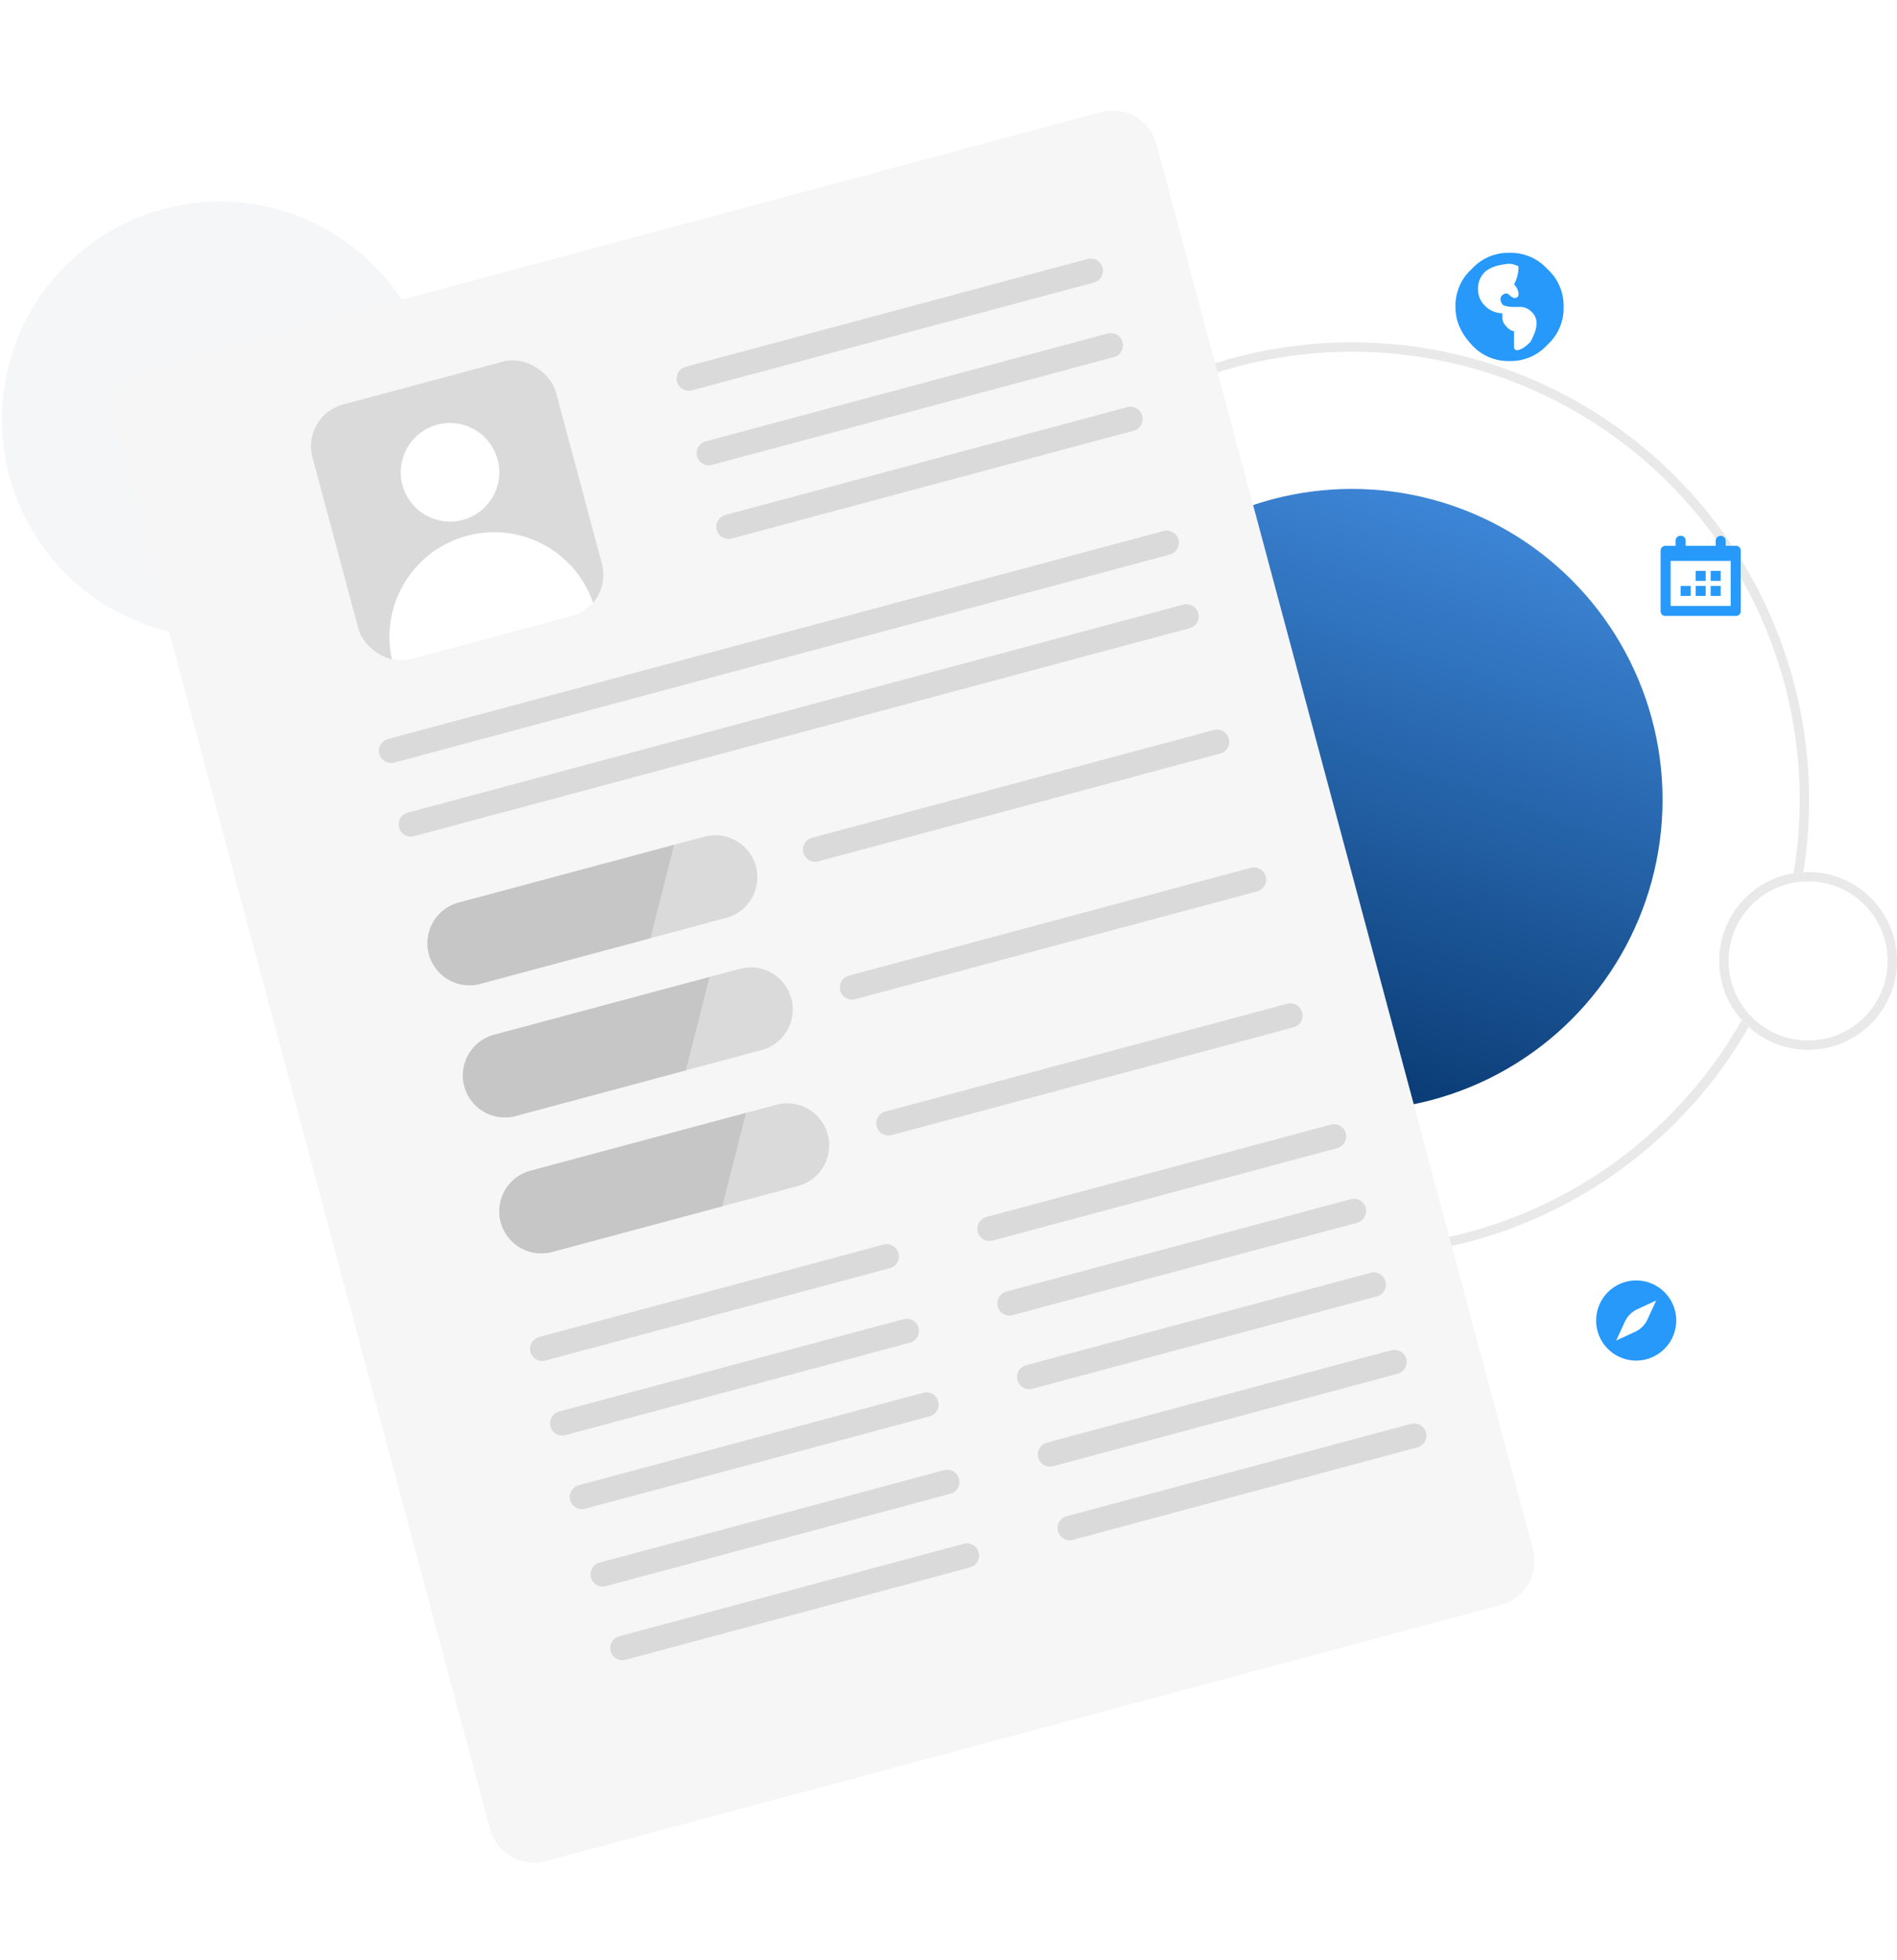<svg xmlns="http://www.w3.org/2000/svg" xmlns:xlink="http://www.w3.org/1999/xlink" width="1011.527" height="1044.65" viewBox="0 0 1011.527 1044.65">
  <defs>
    <linearGradient id="linear-gradient" x1="0.869" y1="-0.06" x2="0.5" y2="1" gradientUnits="objectBoundingBox">
      <stop offset="0" stop-color="#4591e6"/>
      <stop offset="1" stop-color="#083971"/>
    </linearGradient>
    <filter id="Trazado_123" x="0" y="0" width="870.807" height="1044.65" filterUnits="userSpaceOnUse">
      <feOffset dx="-24" dy="19" input="SourceAlpha"/>
      <feGaussianBlur stdDeviation="18" result="blur"/>
      <feFlood flood-opacity="0.078"/>
      <feComposite operator="in" in2="blur"/>
      <feComposite in="SourceGraphic"/>
    </filter>
    <clipPath id="clip-path">
      <rect id="Rectángulo_1469" data-name="Rectángulo 1469" width="134.378" height="140.628" rx="23" fill="none"/>
    </clipPath>
    <clipPath id="clip-path-2">
      <rect width="57.643" height="57.643" fill="none"/>
    </clipPath>
    <clipPath id="clip-path-3">
      <rect width="42.711" height="42.711" fill="none"/>
    </clipPath>
  </defs>
  <g id="img-curriculum" transform="translate(-106.963 -1853.909)">
    <g id="Elipse_8" data-name="Elipse 8" transform="translate(584.076 2036.377)" fill="none" stroke="#e9e9e9" stroke-width="5">
      <circle cx="243.768" cy="243.768" r="243.768" stroke="none"/>
      <circle cx="243.768" cy="243.768" r="241.268" fill="none"/>
    </g>
    <ellipse id="Elipse_7" data-name="Elipse 7" cx="165.637" cy="165.637" rx="165.637" ry="165.637" transform="translate(662.207 2114.508)" fill="url(#linear-gradient)"/>
    <g id="Elipse_9" data-name="Elipse 9" transform="translate(1023.692 2318.69)" fill="#fff" stroke="#e9e9e9" stroke-width="5">
      <ellipse cx="47.399" cy="47.399" rx="47.399" ry="47.399" stroke="none"/>
      <ellipse cx="47.399" cy="47.399" rx="44.899" ry="44.899" fill="none"/>
    </g>
    <circle id="Elipse_10" data-name="Elipse 10" cx="116.154" cy="116.154" r="116.154" transform="translate(108 1961.372)" fill="#f5f6f8"/>
    <g id="Grupo_63" data-name="Grupo 63" transform="matrix(0.966, -0.259, 0.259, 0.966, 184.963, 2036.663)">
      <g transform="matrix(0.97, 0.26, -0.26, 0.97, -28.04, -196.71)" filter="url(#Trazado_123)">
        <path id="Trazado_123-2" data-name="Trazado 123" d="M23.96,0H546.915a23.96,23.96,0,0,1,23.96,23.96V792.766a23.96,23.96,0,0,1-23.96,23.96H23.96A23.96,23.96,0,0,1,0,792.766V23.96A23.96,23.96,0,0,1,23.96,0Z" transform="matrix(0.97, -0.26, 0.26, 0.97, 78, 182.75)" fill="#f6f6f6"/>
      </g>
      <rect id="Rectángulo_1468" data-name="Rectángulo 1468" width="134.378" height="140.628" rx="23" transform="translate(69.775 58.897)" fill="#dadada"/>
      <line id="Línea_1" data-name="Línea 1" x2="221.879" transform="translate(274.47 93.273)" fill="none" stroke="#dadada" stroke-linecap="round" stroke-linejoin="round" stroke-width="13"/>
      <line id="Línea_2" data-name="Línea 2" x2="221.879" transform="translate(274.47 134.419)" fill="none" stroke="#dadada" stroke-linecap="round" stroke-linejoin="round" stroke-width="13"/>
      <line id="Línea_3" data-name="Línea 3" x2="221.879" transform="translate(274.47 175.045)" fill="none" stroke="#dadada" stroke-linecap="round" stroke-linejoin="round" stroke-width="13"/>
      <line id="Línea_4" data-name="Línea 4" x2="190.148" transform="translate(65.079 572.474)" fill="none" stroke="#dadada" stroke-linecap="round" stroke-linejoin="round" stroke-width="13"/>
      <line id="Línea_5" data-name="Línea 5" x2="190.148" transform="translate(65.079 613.621)" fill="none" stroke="#dadada" stroke-linecap="round" stroke-linejoin="round" stroke-width="13"/>
      <line id="Línea_6" data-name="Línea 6" x2="190.148" transform="translate(65.079 654.247)" fill="none" stroke="#dadada" stroke-linecap="round" stroke-linejoin="round" stroke-width="13"/>
      <line id="Línea_7" data-name="Línea 7" x2="190.148" transform="translate(311.972 572.474)" fill="none" stroke="#dadada" stroke-linecap="round" stroke-linejoin="round" stroke-width="13"/>
      <line id="Línea_8" data-name="Línea 8" x2="190.148" transform="translate(311.972 613.621)" fill="none" stroke="#dadada" stroke-linecap="round" stroke-linejoin="round" stroke-width="13"/>
      <line id="Línea_9" data-name="Línea 9" x2="190.148" transform="translate(311.972 654.247)" fill="none" stroke="#dadada" stroke-linecap="round" stroke-linejoin="round" stroke-width="13"/>
      <line id="Línea_10" data-name="Línea 10" x2="190.148" transform="translate(65.079 696.96)" fill="none" stroke="#dadada" stroke-linecap="round" stroke-linejoin="round" stroke-width="13"/>
      <line id="Línea_11" data-name="Línea 11" x2="190.148" transform="translate(65.079 737.586)" fill="none" stroke="#dadada" stroke-linecap="round" stroke-linejoin="round" stroke-width="13"/>
      <line id="Línea_12" data-name="Línea 12" x2="190.148" transform="translate(311.972 696.96)" fill="none" stroke="#dadada" stroke-linecap="round" stroke-linejoin="round" stroke-width="13"/>
      <line id="Línea_13" data-name="Línea 13" x2="190.148" transform="translate(311.972 737.586)" fill="none" stroke="#dadada" stroke-linecap="round" stroke-linejoin="round" stroke-width="13"/>
      <line id="Línea_14" data-name="Línea 14" x2="221.879" transform="translate(274.47 353.183)" fill="none" stroke="#dadada" stroke-linecap="round" stroke-linejoin="round" stroke-width="13"/>
      <line id="Línea_15" data-name="Línea 15" x2="221.879" transform="translate(274.47 429.231)" fill="none" stroke="#dadada" stroke-linecap="round" stroke-linejoin="round" stroke-width="13"/>
      <line id="Línea_16" data-name="Línea 16" x2="428.135" transform="translate(69.776 243.796)" fill="none" stroke="#dadada" stroke-linecap="round" stroke-linejoin="round" stroke-width="13"/>
      <line id="Línea_17" data-name="Línea 17" x2="428.135" transform="translate(69.776 284.424)" fill="none" stroke="#dadada" stroke-linecap="round" stroke-linejoin="round" stroke-width="13"/>
      <path id="Trazado_116" data-name="Trazado 116" d="M180.221,22.4a22.4,22.4,0,0,1-22.4,22.4H22.4A22.4,22.4,0,0,1,0,22.4H0A22.4,22.4,0,0,1,22.4,0H157.824a22.4,22.4,0,0,1,22.4,22.4Z" transform="translate(61.463 331.274)" fill="#dadada"/>
      <path id="Trazado_117" data-name="Trazado 117" d="M141.058,0H22.4a22.4,22.4,0,1,0,0,44.795H116Z" transform="translate(61.463 331.274)" fill="#c6c6c6"/>
      <path id="Trazado_118" data-name="Trazado 118" d="M180.221,22.4a22.4,22.4,0,0,1-22.4,22.4H22.4A22.4,22.4,0,0,1,0,22.4H0A22.4,22.4,0,0,1,22.4,0H157.824a22.4,22.4,0,0,1,22.4,22.4Z" transform="translate(61.463 404.196)" fill="#dadada"/>
      <path id="Trazado_119" data-name="Trazado 119" d="M141.058,0H22.4a22.4,22.4,0,1,0,0,44.795H116Z" transform="translate(61.463 404.196)" fill="#c6c6c6"/>
      <line id="Línea_18" data-name="Línea 18" x2="221.879" transform="translate(274.47 504.236)" fill="none" stroke="#dadada" stroke-linecap="round" stroke-linejoin="round" stroke-width="13"/>
      <path id="Trazado_120" data-name="Trazado 120" d="M180.221,22.4a22.4,22.4,0,0,1-22.4,22.4H22.4A22.4,22.4,0,0,1,0,22.4H0A22.4,22.4,0,0,1,22.4,0H157.824a22.4,22.4,0,0,1,22.4,22.4Z" transform="translate(61.463 479.202)" fill="#dadada"/>
      <path id="Trazado_121" data-name="Trazado 121" d="M141.058,0H22.4a22.4,22.4,0,1,0,0,44.795H116Z" transform="translate(61.463 479.202)" fill="#c6c6c6"/>
      <g id="Grupo_62" data-name="Grupo 62" transform="translate(69.775 58.897)">
        <g id="Grupo_61" data-name="Grupo 61" clip-path="url(#clip-path)">
          <circle id="Elipse_6" data-name="Elipse 6" cx="55.819" cy="55.819" r="55.819" transform="translate(-10.163 140.511) rotate(-45)" fill="#fff"/>
          <path id="Trazado_122" data-name="Trazado 122" d="M52.534,26.268A26.267,26.267,0,1,1,26.268,0,26.268,26.268,0,0,1,52.534,26.268Z" transform="translate(42.509 23.401)" fill="#fff"/>
        </g>
      </g>
    </g>
    <g id="Web" transform="translate(883.057 1988.691)" clip-path="url(#clip-path-2)">
      <path id="Trazado_4" data-name="Trazado 4" d="M8.646,8.646A26.165,26.165,0,0,1,28.822,0,26.165,26.165,0,0,1,49,8.646a26.165,26.165,0,0,1,8.646,20.175A26.165,26.165,0,0,1,49,49a26.165,26.165,0,0,1-20.175,8.646A26.165,26.165,0,0,1,8.646,49C3.363,43.232,0,36.988,0,28.822A26.165,26.165,0,0,1,8.646,8.646ZM32.664,51.879q2.882,0,7.205-4.323c1.921-3.363,3.363-6.725,3.363-10.088a7.955,7.955,0,0,0-2.4-5.764,8.456,8.456,0,0,0-6.245-2.882h-4.8a14.026,14.026,0,0,1-4.323-.961A4.361,4.361,0,0,1,24.018,24.5a2.5,2.5,0,0,1,.961-1.921,3.642,3.642,0,0,1,1.921-.961,3.279,3.279,0,0,1,2.4,1.441c.961.48,1.441.961,1.921.961a2.888,2.888,0,0,0,1.921-.48,2.888,2.888,0,0,0,.48-1.921,7.644,7.644,0,0,0-2.4-4.8,19.869,19.869,0,0,0,2.4-9.127,1.033,1.033,0,0,0-.961-.961,14.849,14.849,0,0,0-3.843-.961c-5.284.48-9.127,1.441-12.489,3.843a12.093,12.093,0,0,0-4.323,9.607,12.3,12.3,0,0,0,3.843,9.127,13.124,13.124,0,0,0,9.127,3.843h0v1.921a6.167,6.167,0,0,0,1.921,4.8,7,7,0,0,0,4.323,2.882v8.646c0,.48,0,.48.48.961S32.184,51.879,32.664,51.879Z" fill="#2699fb"/>
    </g>
    <g id="Calendar" transform="translate(992.44 2139.51)" clip-path="url(#clip-path-3)">
      <rect id="Rectángulo_557" data-name="Rectángulo 557" width="42.711" height="42.711" fill="none"/>
      <path id="Trazado_149" data-name="Trazado 149" d="M5.339,13.347V37.373H37.373V13.347ZM34.7,5.339h5.339a2.522,2.522,0,0,1,2.669,2.669V40.042a2.522,2.522,0,0,1-2.669,2.669H2.669A2.522,2.522,0,0,1,0,40.042V8.008A2.522,2.522,0,0,1,2.669,5.339H8.008V2.669A2.522,2.522,0,0,1,10.678,0a2.522,2.522,0,0,1,2.669,2.669V5.339H29.364V2.669a2.669,2.669,0,1,1,5.339,0ZM32.034,32.034H26.695V26.695h5.339Zm-8.008,0H18.686V26.695h5.339Zm8.008-8.008H26.695V18.686h5.339Zm-8.008,0H18.686V18.686h5.339Zm-8.008,8.008H10.678V26.695h5.339Z" fill="#2699fb" fill-rule="evenodd"/>
    </g>
    <g id="Explore" transform="translate(958.062 2536.414)" clip-path="url(#clip-path-3)">
      <path id="Trazado_277" data-name="Trazado 277" d="M151.356,42.711a21.356,21.356,0,1,1,21.356-21.356A21.419,21.419,0,0,1,151.356,42.711Zm10.678-32.034-10.411,4.805a13.668,13.668,0,0,0-6.14,6.14l-4.805,10.411,10.411-4.805a13.668,13.668,0,0,0,6.14-6.14Z" transform="translate(-130)" fill="#2699fb" fill-rule="evenodd"/>
    </g>
  </g>
</svg>
